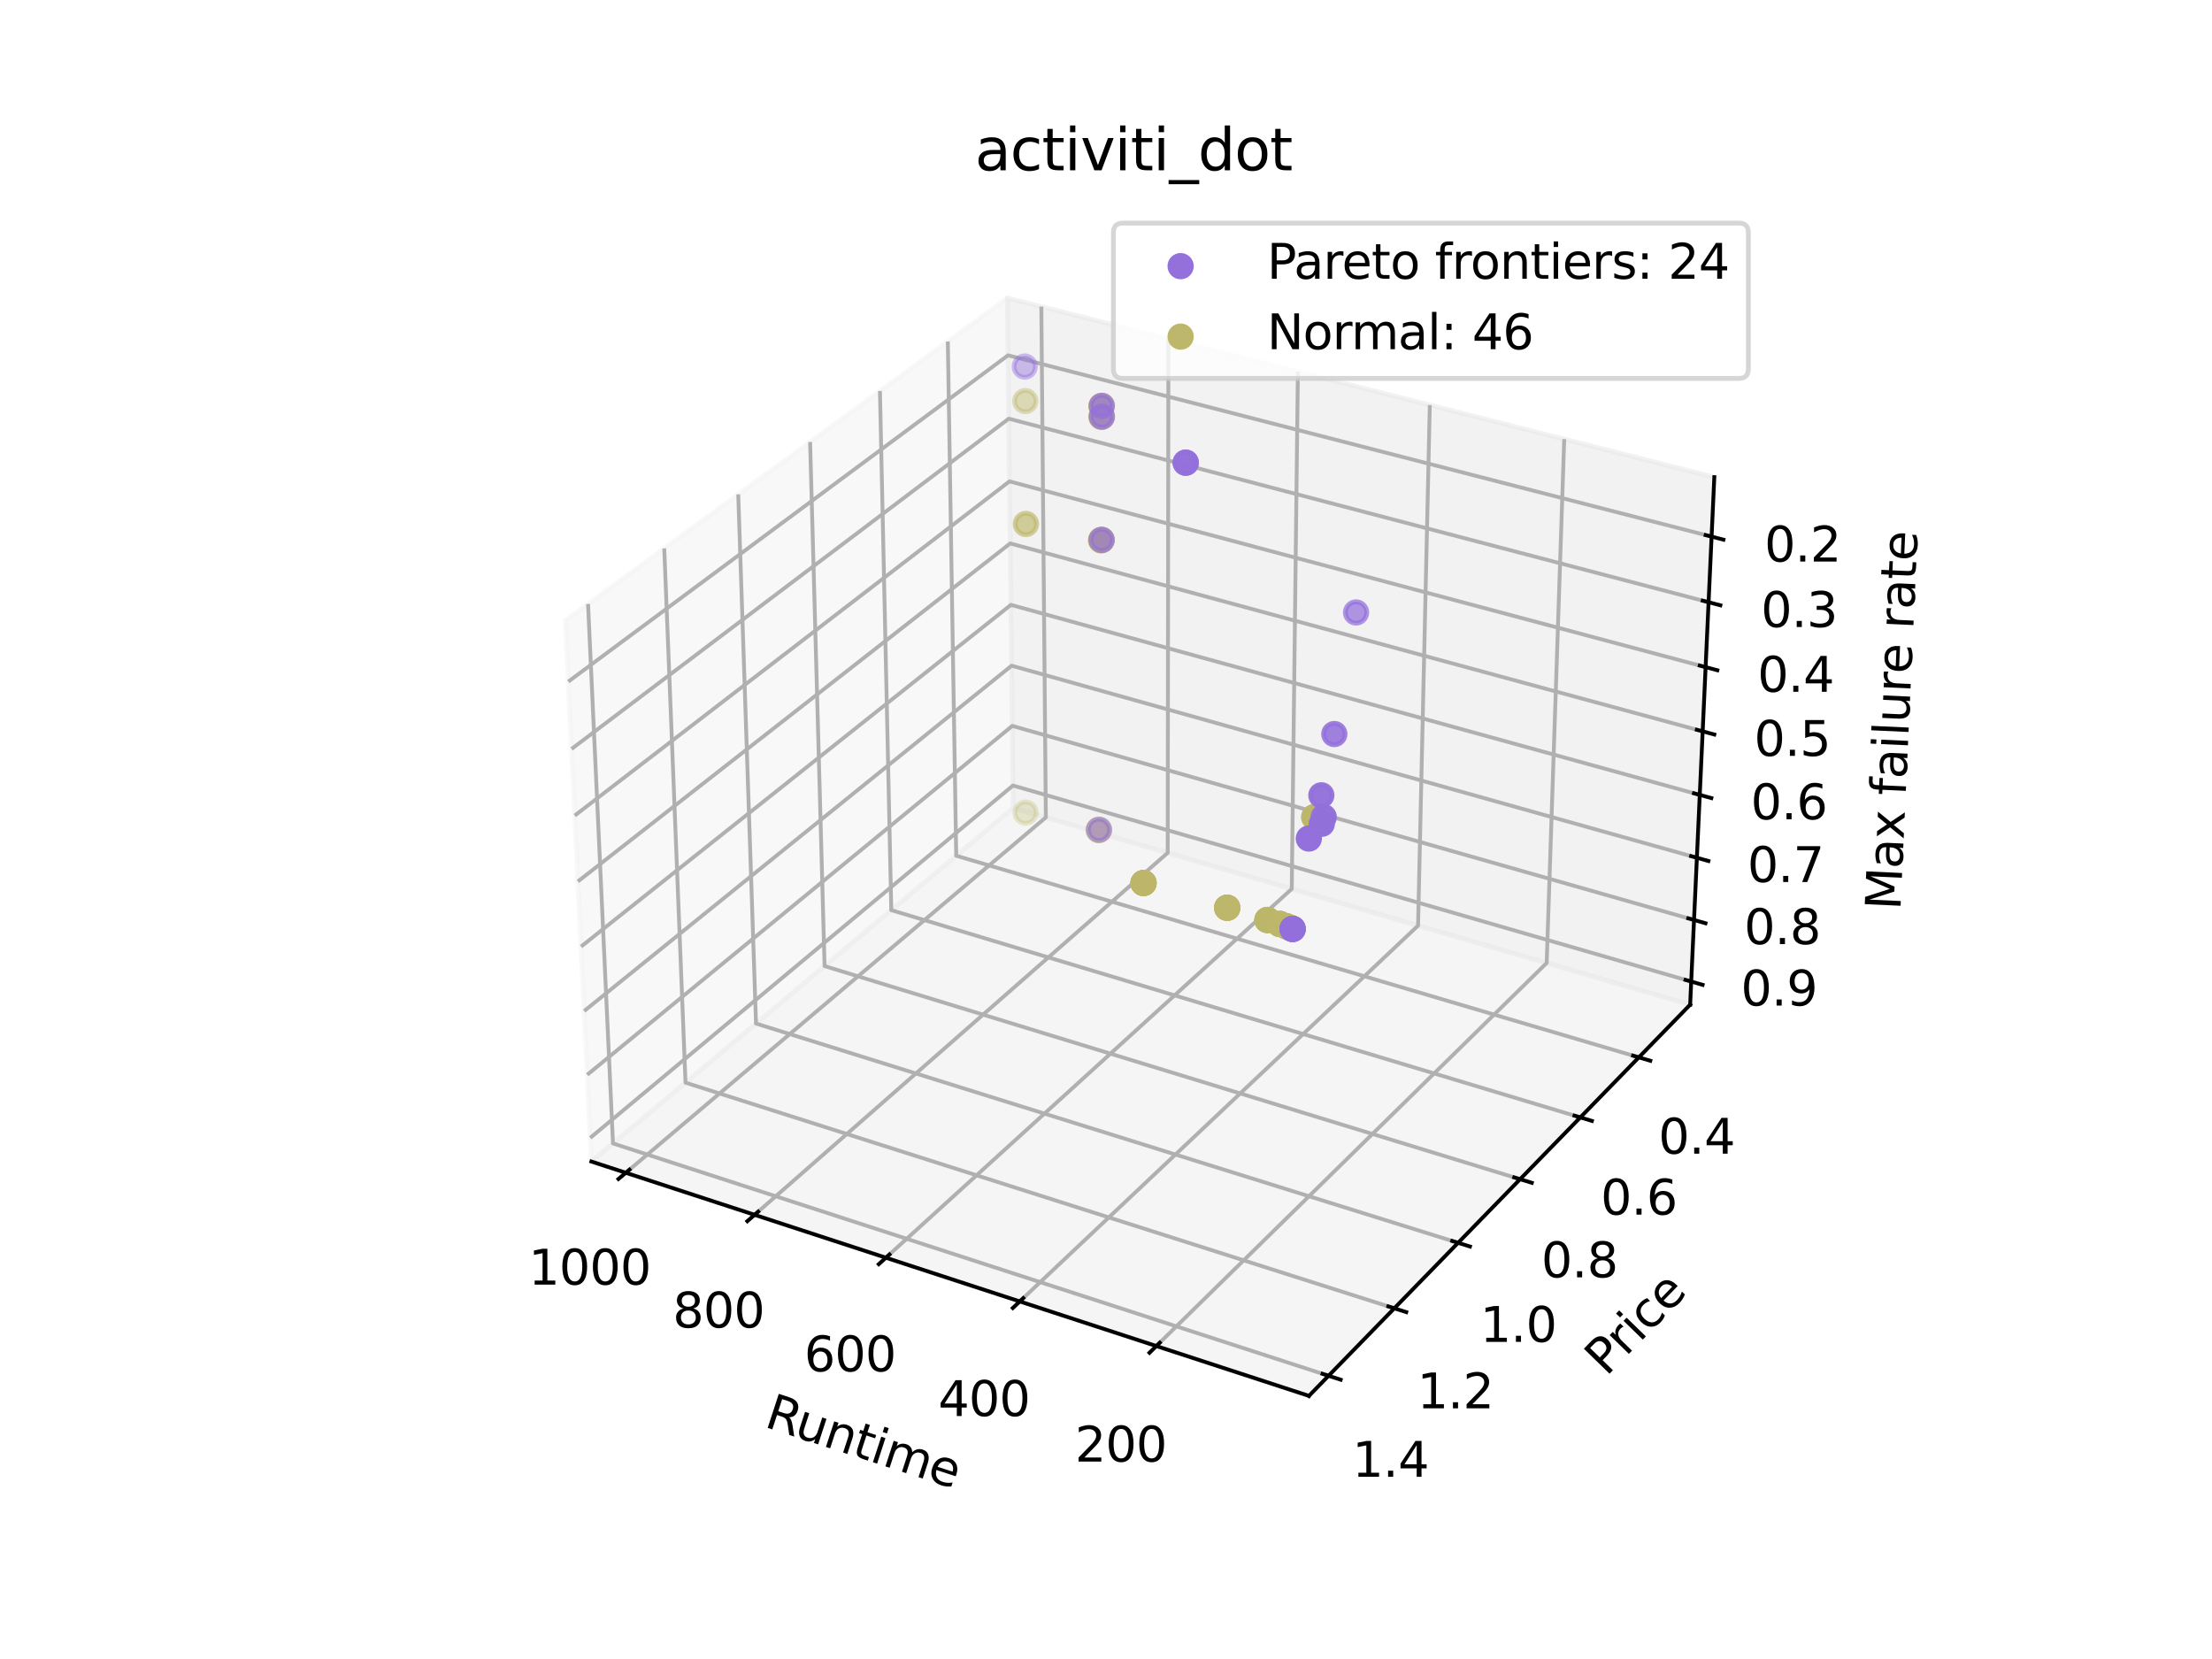 <?xml version="1.0" encoding="utf-8" standalone="no"?>
<!DOCTYPE svg PUBLIC "-//W3C//DTD SVG 1.1//EN"
  "http://www.w3.org/Graphics/SVG/1.1/DTD/svg11.dtd">
<svg xmlns:xlink="http://www.w3.org/1999/xlink" width="460.8pt" height="345.6pt" viewBox="0 0 460.8 345.6" xmlns="http://www.w3.org/2000/svg" version="1.1">
 <defs>
  <style type="text/css">*{stroke-linejoin: round; stroke-linecap: butt}</style>
 </defs>
 <g id="figure_1">
  <g id="patch_1">
   <path d="M 0 345.6 
L 460.8 345.6 
L 460.8 0 
L 0 0 
z
" style="fill: #ffffff"/>
  </g>
  <g id="patch_2">
   <path d="M 103.104 307.584 
L 369.216 307.584 
L 369.216 41.472 
L 103.104 41.472 
z
" style="fill: #ffffff"/>
  </g>
  <g id="pane3d_1">
   <g id="patch_3">
    <path d="M 209.855 62.074 
L 117.77 129.273 
L 123.197 241.969 
L 211.076 168.307 
" style="fill: #f2f2f2; opacity: 0.5; stroke: #f2f2f2; stroke-linejoin: miter"/>
   </g>
  </g>
  <g id="pane3d_2">
   <g id="patch_4">
    <path d="M 357.123 99.402 
L 209.855 62.074 
L 211.076 168.307 
L 352.09 209.295 
" style="fill: #e6e6e6; opacity: 0.5; stroke: #e6e6e6; stroke-linejoin: miter"/>
   </g>
  </g>
  <g id="pane3d_3">
   <g id="patch_5">
    <path d="M 352.09 209.295 
L 211.076 168.307 
L 123.197 241.969 
L 272.679 290.79 
" style="fill: #ececec; opacity: 0.5; stroke: #ececec; stroke-linejoin: miter"/>
   </g>
  </g>
  <g id="grid3d_1">
   <g id="Line3DCollection_1">
    <path d="M 240.885 280.406 
L 322.201 200.607 
L 325.856 91.477 
" style="fill: none; stroke: #b0b0b0; stroke-width: 0.8"/>
    <path d="M 212.435 271.114 
L 295.409 192.82 
L 297.853 84.379 
" style="fill: none; stroke: #b0b0b0; stroke-width: 0.8"/>
    <path d="M 184.543 262.005 
L 269.097 185.172 
L 270.374 77.414 
" style="fill: none; stroke: #b0b0b0; stroke-width: 0.8"/>
    <path d="M 157.191 253.072 
L 243.254 177.66 
L 243.404 70.578 
" style="fill: none; stroke: #b0b0b0; stroke-width: 0.8"/>
    <path d="M 130.364 244.31 
L 217.866 170.281 
L 216.931 63.868 
" style="fill: none; stroke: #b0b0b0; stroke-width: 0.8"/>
   </g>
  </g>
  <g id="grid3d_2">
   <g id="Line3DCollection_2">
    <path d="M 197.45 71.127 
L 199.199 178.263 
L 341.398 220.267 
" style="fill: none; stroke: #b0b0b0; stroke-width: 0.8"/>
    <path d="M 183.307 81.447 
L 185.673 189.601 
L 329.207 232.779 
" style="fill: none; stroke: #b0b0b0; stroke-width: 0.8"/>
    <path d="M 168.759 92.063 
L 171.775 201.25 
L 316.663 245.652 
" style="fill: none; stroke: #b0b0b0; stroke-width: 0.8"/>
    <path d="M 153.789 102.988 
L 157.492 213.223 
L 303.752 258.901 
" style="fill: none; stroke: #b0b0b0; stroke-width: 0.8"/>
    <path d="M 138.377 114.235 
L 142.805 225.534 
L 290.458 272.545 
" style="fill: none; stroke: #b0b0b0; stroke-width: 0.8"/>
    <path d="M 122.503 125.819 
L 127.698 238.197 
L 276.763 286.599 
" style="fill: none; stroke: #b0b0b0; stroke-width: 0.8"/>
   </g>
  </g>
  <g id="grid3d_3">
   <g id="Line3DCollection_3">
    <path d="M 356.556 111.787 
L 209.992 74.024 
L 118.383 141.993 
" style="fill: none; stroke: #b0b0b0; stroke-width: 0.8"/>
    <path d="M 355.93 125.454 
L 210.144 87.218 
L 119.058 156.024 
" style="fill: none; stroke: #b0b0b0; stroke-width: 0.8"/>
    <path d="M 355.311 138.975 
L 210.294 100.278 
L 119.727 169.899 
" style="fill: none; stroke: #b0b0b0; stroke-width: 0.8"/>
    <path d="M 354.698 152.353 
L 210.443 113.206 
L 120.387 183.622 
" style="fill: none; stroke: #b0b0b0; stroke-width: 0.8"/>
    <path d="M 354.092 165.589 
L 210.59 126.004 
L 121.041 197.194 
" style="fill: none; stroke: #b0b0b0; stroke-width: 0.8"/>
    <path d="M 353.492 178.687 
L 210.735 138.674 
L 121.688 210.619 
" style="fill: none; stroke: #b0b0b0; stroke-width: 0.8"/>
    <path d="M 352.898 191.648 
L 210.88 151.218 
L 122.327 223.898 
" style="fill: none; stroke: #b0b0b0; stroke-width: 0.8"/>
    <path d="M 352.311 204.475 
L 211.022 163.639 
L 122.96 237.034 
" style="fill: none; stroke: #b0b0b0; stroke-width: 0.8"/>
   </g>
  </g>
  <g id="axis3d_1">
   <g id="line2d_1">
    <path d="M 123.197 241.969 
L 272.679 290.79 
" style="fill: none; stroke: #000000; stroke-width: 0.8; stroke-linecap: square"/>
   </g>
   <g id="xtick_1">
    <g id="line2d_2">
     <path d="M 241.595 279.709 
L 239.461 281.803 
" style="fill: none; stroke: #000000; stroke-width: 0.8; stroke-linecap: square"/>
    </g>
    <g id="text_1">
     <!-- 200 -->
     <g transform="translate(223.935 304.471) scale(0.1 -0.1)">
      <defs>
       <path id="DejaVuSans-32" d="M 1228 531 
L 3431 531 
L 3431 0 
L 469 0 
L 469 531 
Q 828 903 1448 1529 
Q 2069 2156 2228 2338 
Q 2531 2678 2651 2914 
Q 2772 3150 2772 3378 
Q 2772 3750 2511 3984 
Q 2250 4219 1831 4219 
Q 1534 4219 1204 4116 
Q 875 4013 500 3803 
L 500 4441 
Q 881 4594 1212 4672 
Q 1544 4750 1819 4750 
Q 2544 4750 2975 4387 
Q 3406 4025 3406 3419 
Q 3406 3131 3298 2873 
Q 3191 2616 2906 2266 
Q 2828 2175 2409 1742 
Q 1991 1309 1228 531 
z
" transform="scale(0.016)"/>
       <path id="DejaVuSans-30" d="M 2034 4250 
Q 1547 4250 1301 3770 
Q 1056 3291 1056 2328 
Q 1056 1369 1301 889 
Q 1547 409 2034 409 
Q 2525 409 2770 889 
Q 3016 1369 3016 2328 
Q 3016 3291 2770 3770 
Q 2525 4250 2034 4250 
z
M 2034 4750 
Q 2819 4750 3233 4129 
Q 3647 3509 3647 2328 
Q 3647 1150 3233 529 
Q 2819 -91 2034 -91 
Q 1250 -91 836 529 
Q 422 1150 422 2328 
Q 422 3509 836 4129 
Q 1250 4750 2034 4750 
z
" transform="scale(0.016)"/>
      </defs>
      <use xlink:href="#DejaVuSans-32"/>
      <use xlink:href="#DejaVuSans-30" x="63.623"/>
      <use xlink:href="#DejaVuSans-30" x="127.246"/>
     </g>
    </g>
   </g>
   <g id="xtick_2">
    <g id="line2d_3">
     <path d="M 213.16 270.431 
L 210.984 272.484 
" style="fill: none; stroke: #000000; stroke-width: 0.8; stroke-linecap: square"/>
    </g>
    <g id="text_2">
     <!-- 400 -->
     <g transform="translate(195.45 294.98) scale(0.1 -0.1)">
      <defs>
       <path id="DejaVuSans-34" d="M 2419 4116 
L 825 1625 
L 2419 1625 
L 2419 4116 
z
M 2253 4666 
L 3047 4666 
L 3047 1625 
L 3713 1625 
L 3713 1100 
L 3047 1100 
L 3047 0 
L 2419 0 
L 2419 1100 
L 313 1100 
L 313 1709 
L 2253 4666 
z
" transform="scale(0.016)"/>
      </defs>
      <use xlink:href="#DejaVuSans-34"/>
      <use xlink:href="#DejaVuSans-30" x="63.623"/>
      <use xlink:href="#DejaVuSans-30" x="127.246"/>
     </g>
    </g>
   </g>
   <g id="xtick_3">
    <g id="line2d_4">
     <path d="M 185.28 261.335 
L 183.065 263.348 
" style="fill: none; stroke: #000000; stroke-width: 0.8; stroke-linecap: square"/>
    </g>
    <g id="text_3">
     <!-- 600 -->
     <g transform="translate(167.525 285.676) scale(0.1 -0.1)">
      <defs>
       <path id="DejaVuSans-36" d="M 2113 2584 
Q 1688 2584 1439 2293 
Q 1191 2003 1191 1497 
Q 1191 994 1439 701 
Q 1688 409 2113 409 
Q 2538 409 2786 701 
Q 3034 994 3034 1497 
Q 3034 2003 2786 2293 
Q 2538 2584 2113 2584 
z
M 3366 4563 
L 3366 3988 
Q 3128 4100 2886 4159 
Q 2644 4219 2406 4219 
Q 1781 4219 1451 3797 
Q 1122 3375 1075 2522 
Q 1259 2794 1537 2939 
Q 1816 3084 2150 3084 
Q 2853 3084 3261 2657 
Q 3669 2231 3669 1497 
Q 3669 778 3244 343 
Q 2819 -91 2113 -91 
Q 1303 -91 875 529 
Q 447 1150 447 2328 
Q 447 3434 972 4092 
Q 1497 4750 2381 4750 
Q 2619 4750 2861 4703 
Q 3103 4656 3366 4563 
z
" transform="scale(0.016)"/>
      </defs>
      <use xlink:href="#DejaVuSans-36"/>
      <use xlink:href="#DejaVuSans-30" x="63.623"/>
      <use xlink:href="#DejaVuSans-30" x="127.246"/>
     </g>
    </g>
   </g>
   <g id="xtick_4">
    <g id="line2d_5">
     <path d="M 157.941 252.414 
L 155.688 254.389 
" style="fill: none; stroke: #000000; stroke-width: 0.8; stroke-linecap: square"/>
    </g>
    <g id="text_4">
     <!-- 800 -->
     <g transform="translate(140.144 276.553) scale(0.1 -0.1)">
      <defs>
       <path id="DejaVuSans-38" d="M 2034 2216 
Q 1584 2216 1326 1975 
Q 1069 1734 1069 1313 
Q 1069 891 1326 650 
Q 1584 409 2034 409 
Q 2484 409 2743 651 
Q 3003 894 3003 1313 
Q 3003 1734 2745 1975 
Q 2488 2216 2034 2216 
z
M 1403 2484 
Q 997 2584 770 2862 
Q 544 3141 544 3541 
Q 544 4100 942 4425 
Q 1341 4750 2034 4750 
Q 2731 4750 3128 4425 
Q 3525 4100 3525 3541 
Q 3525 3141 3298 2862 
Q 3072 2584 2669 2484 
Q 3125 2378 3379 2068 
Q 3634 1759 3634 1313 
Q 3634 634 3220 271 
Q 2806 -91 2034 -91 
Q 1263 -91 848 271 
Q 434 634 434 1313 
Q 434 1759 690 2068 
Q 947 2378 1403 2484 
z
M 1172 3481 
Q 1172 3119 1398 2916 
Q 1625 2713 2034 2713 
Q 2441 2713 2670 2916 
Q 2900 3119 2900 3481 
Q 2900 3844 2670 4047 
Q 2441 4250 2034 4250 
Q 1625 4250 1398 4047 
Q 1172 3844 1172 3481 
z
" transform="scale(0.016)"/>
      </defs>
      <use xlink:href="#DejaVuSans-38"/>
      <use xlink:href="#DejaVuSans-30" x="63.623"/>
      <use xlink:href="#DejaVuSans-30" x="127.246"/>
     </g>
    </g>
   </g>
   <g id="xtick_5">
    <g id="line2d_6">
     <path d="M 131.126 243.665 
L 128.837 245.602 
" style="fill: none; stroke: #000000; stroke-width: 0.8; stroke-linecap: square"/>
    </g>
    <g id="text_5">
     <!-- 1000 -->
     <g transform="translate(110.108 267.606) scale(0.1 -0.1)">
      <defs>
       <path id="DejaVuSans-31" d="M 794 531 
L 1825 531 
L 1825 4091 
L 703 3866 
L 703 4441 
L 1819 4666 
L 2450 4666 
L 2450 531 
L 3481 531 
L 3481 0 
L 794 0 
L 794 531 
z
" transform="scale(0.016)"/>
      </defs>
      <use xlink:href="#DejaVuSans-31"/>
      <use xlink:href="#DejaVuSans-30" x="63.623"/>
      <use xlink:href="#DejaVuSans-30" x="127.246"/>
      <use xlink:href="#DejaVuSans-30" x="190.869"/>
     </g>
    </g>
   </g>
   <g id="text_6">
    <!-- Runtime -->
    <g transform="translate(158.969 297.148) rotate(-341.913) scale(0.1 -0.1)">
     <defs>
      <path id="DejaVuSans-52" d="M 2841 2188 
Q 3044 2119 3236 1894 
Q 3428 1669 3622 1275 
L 4263 0 
L 3584 0 
L 2988 1197 
Q 2756 1666 2539 1819 
Q 2322 1972 1947 1972 
L 1259 1972 
L 1259 0 
L 628 0 
L 628 4666 
L 2053 4666 
Q 2853 4666 3247 4331 
Q 3641 3997 3641 3322 
Q 3641 2881 3436 2590 
Q 3231 2300 2841 2188 
z
M 1259 4147 
L 1259 2491 
L 2053 2491 
Q 2509 2491 2742 2702 
Q 2975 2913 2975 3322 
Q 2975 3731 2742 3939 
Q 2509 4147 2053 4147 
L 1259 4147 
z
" transform="scale(0.016)"/>
      <path id="DejaVuSans-75" d="M 544 1381 
L 544 3500 
L 1119 3500 
L 1119 1403 
Q 1119 906 1312 657 
Q 1506 409 1894 409 
Q 2359 409 2629 706 
Q 2900 1003 2900 1516 
L 2900 3500 
L 3475 3500 
L 3475 0 
L 2900 0 
L 2900 538 
Q 2691 219 2414 64 
Q 2138 -91 1772 -91 
Q 1169 -91 856 284 
Q 544 659 544 1381 
z
M 1991 3584 
L 1991 3584 
z
" transform="scale(0.016)"/>
      <path id="DejaVuSans-6e" d="M 3513 2113 
L 3513 0 
L 2938 0 
L 2938 2094 
Q 2938 2591 2744 2837 
Q 2550 3084 2163 3084 
Q 1697 3084 1428 2787 
Q 1159 2491 1159 1978 
L 1159 0 
L 581 0 
L 581 3500 
L 1159 3500 
L 1159 2956 
Q 1366 3272 1645 3428 
Q 1925 3584 2291 3584 
Q 2894 3584 3203 3211 
Q 3513 2838 3513 2113 
z
" transform="scale(0.016)"/>
      <path id="DejaVuSans-74" d="M 1172 4494 
L 1172 3500 
L 2356 3500 
L 2356 3053 
L 1172 3053 
L 1172 1153 
Q 1172 725 1289 603 
Q 1406 481 1766 481 
L 2356 481 
L 2356 0 
L 1766 0 
Q 1100 0 847 248 
Q 594 497 594 1153 
L 594 3053 
L 172 3053 
L 172 3500 
L 594 3500 
L 594 4494 
L 1172 4494 
z
" transform="scale(0.016)"/>
      <path id="DejaVuSans-69" d="M 603 3500 
L 1178 3500 
L 1178 0 
L 603 0 
L 603 3500 
z
M 603 4863 
L 1178 4863 
L 1178 4134 
L 603 4134 
L 603 4863 
z
" transform="scale(0.016)"/>
      <path id="DejaVuSans-6d" d="M 3328 2828 
Q 3544 3216 3844 3400 
Q 4144 3584 4550 3584 
Q 5097 3584 5394 3201 
Q 5691 2819 5691 2113 
L 5691 0 
L 5113 0 
L 5113 2094 
Q 5113 2597 4934 2840 
Q 4756 3084 4391 3084 
Q 3944 3084 3684 2787 
Q 3425 2491 3425 1978 
L 3425 0 
L 2847 0 
L 2847 2094 
Q 2847 2600 2669 2842 
Q 2491 3084 2119 3084 
Q 1678 3084 1418 2786 
Q 1159 2488 1159 1978 
L 1159 0 
L 581 0 
L 581 3500 
L 1159 3500 
L 1159 2956 
Q 1356 3278 1631 3431 
Q 1906 3584 2284 3584 
Q 2666 3584 2933 3390 
Q 3200 3197 3328 2828 
z
" transform="scale(0.016)"/>
      <path id="DejaVuSans-65" d="M 3597 1894 
L 3597 1613 
L 953 1613 
Q 991 1019 1311 708 
Q 1631 397 2203 397 
Q 2534 397 2845 478 
Q 3156 559 3463 722 
L 3463 178 
Q 3153 47 2828 -22 
Q 2503 -91 2169 -91 
Q 1331 -91 842 396 
Q 353 884 353 1716 
Q 353 2575 817 3079 
Q 1281 3584 2069 3584 
Q 2775 3584 3186 3129 
Q 3597 2675 3597 1894 
z
M 3022 2063 
Q 3016 2534 2758 2815 
Q 2500 3097 2075 3097 
Q 1594 3097 1305 2825 
Q 1016 2553 972 2059 
L 3022 2063 
z
" transform="scale(0.016)"/>
     </defs>
     <use xlink:href="#DejaVuSans-52"/>
     <use xlink:href="#DejaVuSans-75" x="64.982"/>
     <use xlink:href="#DejaVuSans-6e" x="128.361"/>
     <use xlink:href="#DejaVuSans-74" x="191.74"/>
     <use xlink:href="#DejaVuSans-69" x="230.949"/>
     <use xlink:href="#DejaVuSans-6d" x="258.732"/>
     <use xlink:href="#DejaVuSans-65" x="356.145"/>
    </g>
   </g>
  </g>
  <g id="axis3d_2">
   <g id="line2d_7">
    <path d="M 352.09 209.295 
L 272.679 290.79 
" style="fill: none; stroke: #000000; stroke-width: 0.8; stroke-linecap: square"/>
   </g>
   <g id="xtick_6">
    <g id="line2d_8">
     <path d="M 340.204 219.915 
L 343.79 220.974 
" style="fill: none; stroke: #000000; stroke-width: 0.8; stroke-linecap: square"/>
    </g>
    <g id="text_7">
     <!-- 0.4 -->
     <g transform="translate(345.478 240.33) scale(0.1 -0.1)">
      <defs>
       <path id="DejaVuSans-2e" d="M 684 794 
L 1344 794 
L 1344 0 
L 684 0 
L 684 794 
z
" transform="scale(0.016)"/>
      </defs>
      <use xlink:href="#DejaVuSans-30"/>
      <use xlink:href="#DejaVuSans-2e" x="63.623"/>
      <use xlink:href="#DejaVuSans-34" x="95.41"/>
     </g>
    </g>
   </g>
   <g id="xtick_7">
    <g id="line2d_9">
     <path d="M 328.001 232.416 
L 331.622 233.506 
" style="fill: none; stroke: #000000; stroke-width: 0.8; stroke-linecap: square"/>
    </g>
    <g id="text_8">
     <!-- 0.6 -->
     <g transform="translate(333.45 253.027) scale(0.1 -0.1)">
      <use xlink:href="#DejaVuSans-30"/>
      <use xlink:href="#DejaVuSans-2e" x="63.623"/>
      <use xlink:href="#DejaVuSans-36" x="95.41"/>
     </g>
    </g>
   </g>
   <g id="xtick_8">
    <g id="line2d_10">
     <path d="M 315.445 245.278 
L 319.103 246.399 
" style="fill: none; stroke: #000000; stroke-width: 0.8; stroke-linecap: square"/>
    </g>
    <g id="text_9">
     <!-- 0.8 -->
     <g transform="translate(321.075 266.089) scale(0.1 -0.1)">
      <use xlink:href="#DejaVuSans-30"/>
      <use xlink:href="#DejaVuSans-2e" x="63.623"/>
      <use xlink:href="#DejaVuSans-38" x="95.41"/>
     </g>
    </g>
   </g>
   <g id="xtick_9">
    <g id="line2d_11">
     <path d="M 302.522 258.517 
L 306.217 259.671 
" style="fill: none; stroke: #000000; stroke-width: 0.8; stroke-linecap: square"/>
    </g>
    <g id="text_10">
     <!-- 1.0 -->
     <g transform="translate(308.338 279.535) scale(0.1 -0.1)">
      <use xlink:href="#DejaVuSans-31"/>
      <use xlink:href="#DejaVuSans-2e" x="63.623"/>
      <use xlink:href="#DejaVuSans-30" x="95.41"/>
     </g>
    </g>
   </g>
   <g id="xtick_10">
    <g id="line2d_12">
     <path d="M 289.215 272.149 
L 292.948 273.337 
" style="fill: none; stroke: #000000; stroke-width: 0.8; stroke-linecap: square"/>
    </g>
    <g id="text_11">
     <!-- 1.2 -->
     <g transform="translate(295.223 293.38) scale(0.1 -0.1)">
      <use xlink:href="#DejaVuSans-31"/>
      <use xlink:href="#DejaVuSans-2e" x="63.623"/>
      <use xlink:href="#DejaVuSans-32" x="95.41"/>
     </g>
    </g>
   </g>
   <g id="xtick_11">
    <g id="line2d_13">
     <path d="M 275.507 286.191 
L 279.279 287.416 
" style="fill: none; stroke: #000000; stroke-width: 0.8; stroke-linecap: square"/>
    </g>
    <g id="text_12">
     <!-- 1.4 -->
     <g transform="translate(281.711 307.642) scale(0.1 -0.1)">
      <use xlink:href="#DejaVuSans-31"/>
      <use xlink:href="#DejaVuSans-2e" x="63.623"/>
      <use xlink:href="#DejaVuSans-34" x="95.41"/>
     </g>
    </g>
   </g>
   <g id="text_13">
    <!-- Price -->
    <g transform="translate(334.596 286.891) rotate(-45.742) scale(0.1 -0.1)">
     <defs>
      <path id="DejaVuSans-50" d="M 1259 4147 
L 1259 2394 
L 2053 2394 
Q 2494 2394 2734 2622 
Q 2975 2850 2975 3272 
Q 2975 3691 2734 3919 
Q 2494 4147 2053 4147 
L 1259 4147 
z
M 628 4666 
L 2053 4666 
Q 2838 4666 3239 4311 
Q 3641 3956 3641 3272 
Q 3641 2581 3239 2228 
Q 2838 1875 2053 1875 
L 1259 1875 
L 1259 0 
L 628 0 
L 628 4666 
z
" transform="scale(0.016)"/>
      <path id="DejaVuSans-72" d="M 2631 2963 
Q 2534 3019 2420 3045 
Q 2306 3072 2169 3072 
Q 1681 3072 1420 2755 
Q 1159 2438 1159 1844 
L 1159 0 
L 581 0 
L 581 3500 
L 1159 3500 
L 1159 2956 
Q 1341 3275 1631 3429 
Q 1922 3584 2338 3584 
Q 2397 3584 2469 3576 
Q 2541 3569 2628 3553 
L 2631 2963 
z
" transform="scale(0.016)"/>
      <path id="DejaVuSans-63" d="M 3122 3366 
L 3122 2828 
Q 2878 2963 2633 3030 
Q 2388 3097 2138 3097 
Q 1578 3097 1268 2742 
Q 959 2388 959 1747 
Q 959 1106 1268 751 
Q 1578 397 2138 397 
Q 2388 397 2633 464 
Q 2878 531 3122 666 
L 3122 134 
Q 2881 22 2623 -34 
Q 2366 -91 2075 -91 
Q 1284 -91 818 406 
Q 353 903 353 1747 
Q 353 2603 823 3093 
Q 1294 3584 2113 3584 
Q 2378 3584 2631 3529 
Q 2884 3475 3122 3366 
z
" transform="scale(0.016)"/>
     </defs>
     <use xlink:href="#DejaVuSans-50"/>
     <use xlink:href="#DejaVuSans-72" x="58.553"/>
     <use xlink:href="#DejaVuSans-69" x="99.666"/>
     <use xlink:href="#DejaVuSans-63" x="127.449"/>
     <use xlink:href="#DejaVuSans-65" x="182.43"/>
    </g>
   </g>
  </g>
  <g id="axis3d_3">
   <g id="line2d_14">
    <path d="M 352.09 209.295 
L 357.123 99.402 
" style="fill: none; stroke: #000000; stroke-width: 0.8; stroke-linecap: square"/>
   </g>
   <g id="xtick_12">
    <g id="line2d_15">
     <path d="M 355.323 111.47 
L 359.023 112.423 
" style="fill: none; stroke: #000000; stroke-width: 0.8; stroke-linecap: square"/>
    </g>
    <g id="text_14">
     <!-- 0.2 -->
     <g transform="translate(367.562 116.981) scale(0.1 -0.1)">
      <use xlink:href="#DejaVuSans-30"/>
      <use xlink:href="#DejaVuSans-2e" x="63.623"/>
      <use xlink:href="#DejaVuSans-32" x="95.41"/>
     </g>
    </g>
   </g>
   <g id="xtick_13">
    <g id="line2d_16">
     <path d="M 354.704 125.132 
L 358.384 126.098 
" style="fill: none; stroke: #000000; stroke-width: 0.8; stroke-linecap: square"/>
    </g>
    <g id="text_15">
     <!-- 0.3 -->
     <g transform="translate(366.837 130.619) scale(0.1 -0.1)">
      <defs>
       <path id="DejaVuSans-33" d="M 2597 2516 
Q 3050 2419 3304 2112 
Q 3559 1806 3559 1356 
Q 3559 666 3084 287 
Q 2609 -91 1734 -91 
Q 1441 -91 1130 -33 
Q 819 25 488 141 
L 488 750 
Q 750 597 1062 519 
Q 1375 441 1716 441 
Q 2309 441 2620 675 
Q 2931 909 2931 1356 
Q 2931 1769 2642 2001 
Q 2353 2234 1838 2234 
L 1294 2234 
L 1294 2753 
L 1863 2753 
Q 2328 2753 2575 2939 
Q 2822 3125 2822 3475 
Q 2822 3834 2567 4026 
Q 2313 4219 1838 4219 
Q 1578 4219 1281 4162 
Q 984 4106 628 3988 
L 628 4550 
Q 988 4650 1302 4700 
Q 1616 4750 1894 4750 
Q 2613 4750 3031 4423 
Q 3450 4097 3450 3541 
Q 3450 3153 3228 2886 
Q 3006 2619 2597 2516 
z
" transform="scale(0.016)"/>
      </defs>
      <use xlink:href="#DejaVuSans-30"/>
      <use xlink:href="#DejaVuSans-2e" x="63.623"/>
      <use xlink:href="#DejaVuSans-33" x="95.41"/>
     </g>
    </g>
   </g>
   <g id="xtick_14">
    <g id="line2d_17">
     <path d="M 354.092 138.65 
L 357.751 139.626 
" style="fill: none; stroke: #000000; stroke-width: 0.8; stroke-linecap: square"/>
    </g>
    <g id="text_16">
     <!-- 0.4 -->
     <g transform="translate(366.119 144.111) scale(0.1 -0.1)">
      <use xlink:href="#DejaVuSans-30"/>
      <use xlink:href="#DejaVuSans-2e" x="63.623"/>
      <use xlink:href="#DejaVuSans-34" x="95.41"/>
     </g>
    </g>
   </g>
   <g id="xtick_15">
    <g id="line2d_18">
     <path d="M 353.486 152.024 
L 357.125 153.011 
" style="fill: none; stroke: #000000; stroke-width: 0.8; stroke-linecap: square"/>
    </g>
    <g id="text_17">
     <!-- 0.5 -->
     <g transform="translate(365.409 157.461) scale(0.1 -0.1)">
      <defs>
       <path id="DejaVuSans-35" d="M 691 4666 
L 3169 4666 
L 3169 4134 
L 1269 4134 
L 1269 2991 
Q 1406 3038 1543 3061 
Q 1681 3084 1819 3084 
Q 2600 3084 3056 2656 
Q 3513 2228 3513 1497 
Q 3513 744 3044 326 
Q 2575 -91 1722 -91 
Q 1428 -91 1123 -41 
Q 819 9 494 109 
L 494 744 
Q 775 591 1075 516 
Q 1375 441 1709 441 
Q 2250 441 2565 725 
Q 2881 1009 2881 1497 
Q 2881 1984 2565 2268 
Q 2250 2553 1709 2553 
Q 1456 2553 1204 2497 
Q 953 2441 691 2322 
L 691 4666 
z
" transform="scale(0.016)"/>
      </defs>
      <use xlink:href="#DejaVuSans-30"/>
      <use xlink:href="#DejaVuSans-2e" x="63.623"/>
      <use xlink:href="#DejaVuSans-35" x="95.41"/>
     </g>
    </g>
   </g>
   <g id="xtick_16">
    <g id="line2d_19">
     <path d="M 352.886 165.257 
L 356.505 166.255 
" style="fill: none; stroke: #000000; stroke-width: 0.8; stroke-linecap: square"/>
    </g>
    <g id="text_18">
     <!-- 0.6 -->
     <g transform="translate(364.707 170.67) scale(0.1 -0.1)">
      <use xlink:href="#DejaVuSans-30"/>
      <use xlink:href="#DejaVuSans-2e" x="63.623"/>
      <use xlink:href="#DejaVuSans-36" x="95.41"/>
     </g>
    </g>
   </g>
   <g id="xtick_17">
    <g id="line2d_20">
     <path d="M 352.293 178.351 
L 355.893 179.36 
" style="fill: none; stroke: #000000; stroke-width: 0.8; stroke-linecap: square"/>
    </g>
    <g id="text_19">
     <!-- 0.7 -->
     <g transform="translate(364.012 183.741) scale(0.1 -0.1)">
      <defs>
       <path id="DejaVuSans-37" d="M 525 4666 
L 3525 4666 
L 3525 4397 
L 1831 0 
L 1172 0 
L 2766 4134 
L 525 4134 
L 525 4666 
z
" transform="scale(0.016)"/>
      </defs>
      <use xlink:href="#DejaVuSans-30"/>
      <use xlink:href="#DejaVuSans-2e" x="63.623"/>
      <use xlink:href="#DejaVuSans-37" x="95.41"/>
     </g>
    </g>
   </g>
   <g id="xtick_18">
    <g id="line2d_21">
     <path d="M 351.706 191.309 
L 355.286 192.328 
" style="fill: none; stroke: #000000; stroke-width: 0.8; stroke-linecap: square"/>
    </g>
    <g id="text_20">
     <!-- 0.8 -->
     <g transform="translate(363.324 196.676) scale(0.1 -0.1)">
      <use xlink:href="#DejaVuSans-30"/>
      <use xlink:href="#DejaVuSans-2e" x="63.623"/>
      <use xlink:href="#DejaVuSans-38" x="95.41"/>
     </g>
    </g>
   </g>
   <g id="xtick_19">
    <g id="line2d_22">
     <path d="M 351.125 204.132 
L 354.686 205.161 
" style="fill: none; stroke: #000000; stroke-width: 0.8; stroke-linecap: square"/>
    </g>
    <g id="text_21">
     <!-- 0.9 -->
     <g transform="translate(362.643 209.478) scale(0.1 -0.1)">
      <defs>
       <path id="DejaVuSans-39" d="M 703 97 
L 703 672 
Q 941 559 1184 500 
Q 1428 441 1663 441 
Q 2288 441 2617 861 
Q 2947 1281 2994 2138 
Q 2813 1869 2534 1725 
Q 2256 1581 1919 1581 
Q 1219 1581 811 2004 
Q 403 2428 403 3163 
Q 403 3881 828 4315 
Q 1253 4750 1959 4750 
Q 2769 4750 3195 4129 
Q 3622 3509 3622 2328 
Q 3622 1225 3098 567 
Q 2575 -91 1691 -91 
Q 1453 -91 1209 -44 
Q 966 3 703 97 
z
M 1959 2075 
Q 2384 2075 2632 2365 
Q 2881 2656 2881 3163 
Q 2881 3666 2632 3958 
Q 2384 4250 1959 4250 
Q 1534 4250 1286 3958 
Q 1038 3666 1038 3163 
Q 1038 2656 1286 2365 
Q 1534 2075 1959 2075 
z
" transform="scale(0.016)"/>
      </defs>
      <use xlink:href="#DejaVuSans-30"/>
      <use xlink:href="#DejaVuSans-2e" x="63.623"/>
      <use xlink:href="#DejaVuSans-39" x="95.41"/>
     </g>
    </g>
   </g>
   <g id="text_22">
    <!-- Max failure rate -->
    <g transform="translate(395.879 189.69) rotate(-87.378) scale(0.1 -0.1)">
     <defs>
      <path id="DejaVuSans-4d" d="M 628 4666 
L 1569 4666 
L 2759 1491 
L 3956 4666 
L 4897 4666 
L 4897 0 
L 4281 0 
L 4281 4097 
L 3078 897 
L 2444 897 
L 1241 4097 
L 1241 0 
L 628 0 
L 628 4666 
z
" transform="scale(0.016)"/>
      <path id="DejaVuSans-61" d="M 2194 1759 
Q 1497 1759 1228 1600 
Q 959 1441 959 1056 
Q 959 750 1161 570 
Q 1363 391 1709 391 
Q 2188 391 2477 730 
Q 2766 1069 2766 1631 
L 2766 1759 
L 2194 1759 
z
M 3341 1997 
L 3341 0 
L 2766 0 
L 2766 531 
Q 2569 213 2275 61 
Q 1981 -91 1556 -91 
Q 1019 -91 701 211 
Q 384 513 384 1019 
Q 384 1609 779 1909 
Q 1175 2209 1959 2209 
L 2766 2209 
L 2766 2266 
Q 2766 2663 2505 2880 
Q 2244 3097 1772 3097 
Q 1472 3097 1187 3025 
Q 903 2953 641 2809 
L 641 3341 
Q 956 3463 1253 3523 
Q 1550 3584 1831 3584 
Q 2591 3584 2966 3190 
Q 3341 2797 3341 1997 
z
" transform="scale(0.016)"/>
      <path id="DejaVuSans-78" d="M 3513 3500 
L 2247 1797 
L 3578 0 
L 2900 0 
L 1881 1375 
L 863 0 
L 184 0 
L 1544 1831 
L 300 3500 
L 978 3500 
L 1906 2253 
L 2834 3500 
L 3513 3500 
z
" transform="scale(0.016)"/>
      <path id="DejaVuSans-20" transform="scale(0.016)"/>
      <path id="DejaVuSans-66" d="M 2375 4863 
L 2375 4384 
L 1825 4384 
Q 1516 4384 1395 4259 
Q 1275 4134 1275 3809 
L 1275 3500 
L 2222 3500 
L 2222 3053 
L 1275 3053 
L 1275 0 
L 697 0 
L 697 3053 
L 147 3053 
L 147 3500 
L 697 3500 
L 697 3744 
Q 697 4328 969 4595 
Q 1241 4863 1831 4863 
L 2375 4863 
z
" transform="scale(0.016)"/>
      <path id="DejaVuSans-6c" d="M 603 4863 
L 1178 4863 
L 1178 0 
L 603 0 
L 603 4863 
z
" transform="scale(0.016)"/>
     </defs>
     <use xlink:href="#DejaVuSans-4d"/>
     <use xlink:href="#DejaVuSans-61" x="86.279"/>
     <use xlink:href="#DejaVuSans-78" x="147.559"/>
     <use xlink:href="#DejaVuSans-20" x="206.738"/>
     <use xlink:href="#DejaVuSans-66" x="238.525"/>
     <use xlink:href="#DejaVuSans-61" x="273.73"/>
     <use xlink:href="#DejaVuSans-69" x="335.01"/>
     <use xlink:href="#DejaVuSans-6c" x="362.793"/>
     <use xlink:href="#DejaVuSans-75" x="390.576"/>
     <use xlink:href="#DejaVuSans-72" x="453.955"/>
     <use xlink:href="#DejaVuSans-65" x="492.818"/>
     <use xlink:href="#DejaVuSans-20" x="554.342"/>
     <use xlink:href="#DejaVuSans-72" x="586.129"/>
     <use xlink:href="#DejaVuSans-61" x="627.242"/>
     <use xlink:href="#DejaVuSans-74" x="688.521"/>
     <use xlink:href="#DejaVuSans-65" x="727.73"/>
    </g>
   </g>
  </g>
  <g id="axes_1">
   <g id="Path3DCollection_1">
    <defs>
     <path id="C0_0_7f4c76d1ca" d="M 0 2.236 
C 0.593 2.236 1.162 2 1.581 1.581 
C 2 1.162 2.236 0.593 2.236 -0 
C 2.236 -0.593 2 -1.162 1.581 -1.581 
C 1.162 -2 0.593 -2.236 0 -2.236 
C -0.593 -2.236 -1.162 -2 -1.581 -1.581 
C -2 -1.162 -2.236 -0.593 -2.236 0 
C -2.236 0.593 -2 1.162 -1.581 1.581 
C -1.162 2 -0.593 2.236 0 2.236 
z
"/>
    </defs>
    <g clip-path="url(#pd911684141)">
     <use xlink:href="#C0_0_7f4c76d1ca" x="213.651" y="169.292" style="fill: #bdb76b; fill-opacity: 0.3; stroke: #bdb76b; stroke-opacity: 0.3"/>
    </g>
    <g clip-path="url(#pd911684141)">
     <use xlink:href="#C0_0_7f4c76d1ca" x="228.914" y="172.884" style="fill: #bdb76b; fill-opacity: 0.318; stroke: #bdb76b; stroke-opacity: 0.318"/>
    </g>
    <g clip-path="url(#pd911684141)">
     <use xlink:href="#C0_0_7f4c76d1ca" x="228.884" y="172.91" style="fill: #bdb76b; fill-opacity: 0.318; stroke: #bdb76b; stroke-opacity: 0.318"/>
    </g>
    <g clip-path="url(#pd911684141)">
     <use xlink:href="#C0_0_7f4c76d1ca" x="228.854" y="172.936" style="fill: #bdb76b; fill-opacity: 0.319; stroke: #bdb76b; stroke-opacity: 0.319"/>
    </g>
    <g clip-path="url(#pd911684141)">
     <use xlink:href="#C0_0_7f4c76d1ca" x="213.718" y="109.154" style="fill: #bdb76b; fill-opacity: 0.404; stroke: #bdb76b; stroke-opacity: 0.404"/>
    </g>
    <g clip-path="url(#pd911684141)">
     <use xlink:href="#C0_0_7f4c76d1ca" x="213.718" y="109.154" style="fill: #bdb76b; fill-opacity: 0.404; stroke: #bdb76b; stroke-opacity: 0.404"/>
    </g>
    <g clip-path="url(#pd911684141)">
     <use xlink:href="#C0_0_7f4c76d1ca" x="229.471" y="112.481" style="fill: #bdb76b; fill-opacity: 0.423; stroke: #bdb76b; stroke-opacity: 0.423"/>
    </g>
    <g clip-path="url(#pd911684141)">
     <use xlink:href="#C0_0_7f4c76d1ca" x="229.471" y="112.481" style="fill: #bdb76b; fill-opacity: 0.423; stroke: #bdb76b; stroke-opacity: 0.423"/>
    </g>
    <g clip-path="url(#pd911684141)">
     <use xlink:href="#C0_0_7f4c76d1ca" x="229.44" y="112.506" style="fill: #bdb76b; fill-opacity: 0.423; stroke: #bdb76b; stroke-opacity: 0.423"/>
    </g>
    <g clip-path="url(#pd911684141)">
     <use xlink:href="#C0_0_7f4c76d1ca" x="229.44" y="112.506" style="fill: #bdb76b; fill-opacity: 0.423; stroke: #bdb76b; stroke-opacity: 0.423"/>
    </g>
    <g clip-path="url(#pd911684141)">
     <use xlink:href="#C0_0_7f4c76d1ca" x="229.409" y="112.531" style="fill: #bdb76b; fill-opacity: 0.423; stroke: #bdb76b; stroke-opacity: 0.423"/>
    </g>
    <g clip-path="url(#pd911684141)">
     <use xlink:href="#C0_0_7f4c76d1ca" x="229.409" y="112.531" style="fill: #bdb76b; fill-opacity: 0.423; stroke: #bdb76b; stroke-opacity: 0.423"/>
    </g>
    <g clip-path="url(#pd911684141)">
     <use xlink:href="#C0_0_7f4c76d1ca" x="229.378" y="112.555" style="fill: #bdb76b; fill-opacity: 0.424; stroke: #bdb76b; stroke-opacity: 0.424"/>
    </g>
    <g clip-path="url(#pd911684141)">
     <use xlink:href="#C0_0_7f4c76d1ca" x="229.378" y="112.555" style="fill: #bdb76b; fill-opacity: 0.424; stroke: #bdb76b; stroke-opacity: 0.424"/>
    </g>
    <g clip-path="url(#pd911684141)">
     <use xlink:href="#C0_0_7f4c76d1ca" x="213.596" y="83.555" style="fill: #bdb76b; fill-opacity: 0.448; stroke: #bdb76b; stroke-opacity: 0.448"/>
    </g>
    <g clip-path="url(#pd911684141)">
     <use xlink:href="#C0_0_7f4c76d1ca" x="229.498" y="86.812" style="fill: #bdb76b; fill-opacity: 0.468; stroke: #bdb76b; stroke-opacity: 0.468"/>
    </g>
    <g clip-path="url(#pd911684141)">
     <use xlink:href="#C0_0_7f4c76d1ca" x="229.467" y="86.836" style="fill: #bdb76b; fill-opacity: 0.468; stroke: #bdb76b; stroke-opacity: 0.468"/>
    </g>
    <g clip-path="url(#pd911684141)">
     <use xlink:href="#C0_0_7f4c76d1ca" x="229.436" y="86.86" style="fill: #bdb76b; fill-opacity: 0.468; stroke: #bdb76b; stroke-opacity: 0.468"/>
    </g>
    <g clip-path="url(#pd911684141)">
     <use xlink:href="#C0_0_7f4c76d1ca" x="229.489" y="84.581" style="fill: #bdb76b; fill-opacity: 0.471; stroke: #bdb76b; stroke-opacity: 0.471"/>
    </g>
    <g clip-path="url(#pd911684141)">
     <use xlink:href="#C0_0_7f4c76d1ca" x="229.458" y="84.605" style="fill: #bdb76b; fill-opacity: 0.472; stroke: #bdb76b; stroke-opacity: 0.472"/>
    </g>
    <g clip-path="url(#pd911684141)">
     <use xlink:href="#C0_0_7f4c76d1ca" x="229.426" y="84.629" style="fill: #bdb76b; fill-opacity: 0.472; stroke: #bdb76b; stroke-opacity: 0.472"/>
    </g>
    <g clip-path="url(#pd911684141)">
     <use xlink:href="#C0_0_7f4c76d1ca" x="238.219" y="183.946" style="fill: #bdb76b; fill-opacity: 0.946; stroke: #bdb76b; stroke-opacity: 0.946"/>
    </g>
    <g clip-path="url(#pd911684141)">
     <use xlink:href="#C0_0_7f4c76d1ca" x="238.219" y="183.946" style="fill: #bdb76b; fill-opacity: 0.946; stroke: #bdb76b; stroke-opacity: 0.946"/>
    </g>
    <g clip-path="url(#pd911684141)">
     <use xlink:href="#C0_0_7f4c76d1ca" x="238.219" y="183.946" style="fill: #bdb76b; fill-opacity: 0.946; stroke: #bdb76b; stroke-opacity: 0.946"/>
    </g>
    <g clip-path="url(#pd911684141)">
     <use xlink:href="#C0_0_7f4c76d1ca" x="238.219" y="183.946" style="fill: #bdb76b; fill-opacity: 0.946; stroke: #bdb76b; stroke-opacity: 0.946"/>
    </g>
    <g clip-path="url(#pd911684141)">
     <use xlink:href="#C0_0_7f4c76d1ca" x="255.651" y="189.101" style="fill: #bdb76b; fill-opacity: 0.976; stroke: #bdb76b; stroke-opacity: 0.976"/>
    </g>
    <g clip-path="url(#pd911684141)">
     <use xlink:href="#C0_0_7f4c76d1ca" x="255.651" y="189.101" style="fill: #bdb76b; fill-opacity: 0.976; stroke: #bdb76b; stroke-opacity: 0.976"/>
    </g>
    <g clip-path="url(#pd911684141)">
     <use xlink:href="#C0_0_7f4c76d1ca" x="255.651" y="189.101" style="fill: #bdb76b; fill-opacity: 0.976; stroke: #bdb76b; stroke-opacity: 0.976"/>
    </g>
    <g clip-path="url(#pd911684141)">
     <use xlink:href="#C0_0_7f4c76d1ca" x="255.651" y="189.101" style="fill: #bdb76b; fill-opacity: 0.976; stroke: #bdb76b; stroke-opacity: 0.976"/>
    </g>
    <g clip-path="url(#pd911684141)">
     <use xlink:href="#C0_0_7f4c76d1ca" x="273.75" y="170.211" style="fill: #bdb76b; fill-opacity: 0.989; stroke: #bdb76b; stroke-opacity: 0.989"/>
    </g>
    <g clip-path="url(#pd911684141)">
     <use xlink:href="#C0_0_7f4c76d1ca" x="264.042" y="191.646" style="fill: #bdb76b; fill-opacity: 0.99; stroke: #bdb76b; stroke-opacity: 0.99"/>
    </g>
    <g clip-path="url(#pd911684141)">
     <use xlink:href="#C0_0_7f4c76d1ca" x="264.042" y="191.646" style="fill: #bdb76b; fill-opacity: 0.99; stroke: #bdb76b; stroke-opacity: 0.99"/>
    </g>
    <g clip-path="url(#pd911684141)">
     <use xlink:href="#C0_0_7f4c76d1ca" x="264.042" y="191.646" style="fill: #bdb76b; fill-opacity: 0.99; stroke: #bdb76b; stroke-opacity: 0.99"/>
    </g>
    <g clip-path="url(#pd911684141)">
     <use xlink:href="#C0_0_7f4c76d1ca" x="264.042" y="191.646" style="fill: #bdb76b; fill-opacity: 0.99; stroke: #bdb76b; stroke-opacity: 0.99"/>
    </g>
    <g clip-path="url(#pd911684141)">
     <use xlink:href="#C0_0_7f4c76d1ca" x="266.633" y="192.489" style="fill: #bdb76b; fill-opacity: 0.995; stroke: #bdb76b; stroke-opacity: 0.995"/>
    </g>
    <g clip-path="url(#pd911684141)">
     <use xlink:href="#C0_0_7f4c76d1ca" x="266.633" y="192.489" style="fill: #bdb76b; fill-opacity: 0.995; stroke: #bdb76b; stroke-opacity: 0.995"/>
    </g>
    <g clip-path="url(#pd911684141)">
     <use xlink:href="#C0_0_7f4c76d1ca" x="266.633" y="192.489" style="fill: #bdb76b; fill-opacity: 0.995; stroke: #bdb76b; stroke-opacity: 0.995"/>
    </g>
    <g clip-path="url(#pd911684141)">
     <use xlink:href="#C0_0_7f4c76d1ca" x="266.633" y="192.489" style="fill: #bdb76b; fill-opacity: 0.995; stroke: #bdb76b; stroke-opacity: 0.995"/>
    </g>
    <g clip-path="url(#pd911684141)">
     <use xlink:href="#C0_0_7f4c76d1ca" x="268.041" y="192.985" style="fill: #bdb76b; fill-opacity: 0.998; stroke: #bdb76b; stroke-opacity: 0.998"/>
    </g>
    <g clip-path="url(#pd911684141)">
     <use xlink:href="#C0_0_7f4c76d1ca" x="268.041" y="192.985" style="fill: #bdb76b; fill-opacity: 0.998; stroke: #bdb76b; stroke-opacity: 0.998"/>
    </g>
    <g clip-path="url(#pd911684141)">
     <use xlink:href="#C0_0_7f4c76d1ca" x="268.041" y="192.985" style="fill: #bdb76b; fill-opacity: 0.998; stroke: #bdb76b; stroke-opacity: 0.998"/>
    </g>
    <g clip-path="url(#pd911684141)">
     <use xlink:href="#C0_0_7f4c76d1ca" x="268.041" y="192.985" style="fill: #bdb76b; fill-opacity: 0.998; stroke: #bdb76b; stroke-opacity: 0.998"/>
    </g>
    <g clip-path="url(#pd911684141)">
     <use xlink:href="#C0_0_7f4c76d1ca" x="268.825" y="193.298" style="fill: #bdb76b; stroke: #bdb76b"/>
    </g>
    <g clip-path="url(#pd911684141)">
     <use xlink:href="#C0_0_7f4c76d1ca" x="268.825" y="193.298" style="fill: #bdb76b; stroke: #bdb76b"/>
    </g>
    <g clip-path="url(#pd911684141)">
     <use xlink:href="#C0_0_7f4c76d1ca" x="268.825" y="193.298" style="fill: #bdb76b; stroke: #bdb76b"/>
    </g>
    <g clip-path="url(#pd911684141)">
     <use xlink:href="#C0_0_7f4c76d1ca" x="268.825" y="193.298" style="fill: #bdb76b; stroke: #bdb76b"/>
    </g>
   </g>
   <g id="text_23">
    <!-- activiti_dot -->
    <g transform="translate(203.095 35.472) scale(0.12 -0.12)">
     <defs>
      <path id="DejaVuSans-76" d="M 191 3500 
L 800 3500 
L 1894 563 
L 2988 3500 
L 3597 3500 
L 2284 0 
L 1503 0 
L 191 3500 
z
" transform="scale(0.016)"/>
      <path id="DejaVuSans-5f" d="M 3263 -1063 
L 3263 -1509 
L -63 -1509 
L -63 -1063 
L 3263 -1063 
z
" transform="scale(0.016)"/>
      <path id="DejaVuSans-64" d="M 2906 2969 
L 2906 4863 
L 3481 4863 
L 3481 0 
L 2906 0 
L 2906 525 
Q 2725 213 2448 61 
Q 2172 -91 1784 -91 
Q 1150 -91 751 415 
Q 353 922 353 1747 
Q 353 2572 751 3078 
Q 1150 3584 1784 3584 
Q 2172 3584 2448 3432 
Q 2725 3281 2906 2969 
z
M 947 1747 
Q 947 1113 1208 752 
Q 1469 391 1925 391 
Q 2381 391 2643 752 
Q 2906 1113 2906 1747 
Q 2906 2381 2643 2742 
Q 2381 3103 1925 3103 
Q 1469 3103 1208 2742 
Q 947 2381 947 1747 
z
" transform="scale(0.016)"/>
      <path id="DejaVuSans-6f" d="M 1959 3097 
Q 1497 3097 1228 2736 
Q 959 2375 959 1747 
Q 959 1119 1226 758 
Q 1494 397 1959 397 
Q 2419 397 2687 759 
Q 2956 1122 2956 1747 
Q 2956 2369 2687 2733 
Q 2419 3097 1959 3097 
z
M 1959 3584 
Q 2709 3584 3137 3096 
Q 3566 2609 3566 1747 
Q 3566 888 3137 398 
Q 2709 -91 1959 -91 
Q 1206 -91 779 398 
Q 353 888 353 1747 
Q 353 2609 779 3096 
Q 1206 3584 1959 3584 
z
" transform="scale(0.016)"/>
     </defs>
     <use xlink:href="#DejaVuSans-61"/>
     <use xlink:href="#DejaVuSans-63" x="61.279"/>
     <use xlink:href="#DejaVuSans-74" x="116.26"/>
     <use xlink:href="#DejaVuSans-69" x="155.469"/>
     <use xlink:href="#DejaVuSans-76" x="183.252"/>
     <use xlink:href="#DejaVuSans-69" x="242.432"/>
     <use xlink:href="#DejaVuSans-74" x="270.215"/>
     <use xlink:href="#DejaVuSans-69" x="309.424"/>
     <use xlink:href="#DejaVuSans-5f" x="337.207"/>
     <use xlink:href="#DejaVuSans-64" x="387.207"/>
     <use xlink:href="#DejaVuSans-6f" x="450.684"/>
     <use xlink:href="#DejaVuSans-74" x="511.865"/>
    </g>
   </g>
   <g id="Path3DCollection_2">
    <defs>
     <path id="C1_0_5a34dcae2a" d="M 0 2.236 
C 0.593 2.236 1.162 2 1.581 1.581 
C 2 1.162 2.236 0.593 2.236 -0 
C 2.236 -0.593 2 -1.162 1.581 -1.581 
C 1.162 -2 0.593 -2.236 0 -2.236 
C -0.593 -2.236 -1.162 -2 -1.581 -1.581 
C -2 -1.162 -2.236 -0.593 -2.236 0 
C -2.236 0.593 -2 1.162 -1.581 1.581 
C -1.162 2 -0.593 2.236 0 2.236 
z
"/>
    </defs>
    <g clip-path="url(#pd911684141)">
     <use xlink:href="#C1_0_5a34dcae2a" x="228.971" y="172.833" style="fill: #9370db; fill-opacity: 0.3; stroke: #9370db; stroke-opacity: 0.3"/>
    </g>
    <g clip-path="url(#pd911684141)">
     <use xlink:href="#C1_0_5a34dcae2a" x="228.945" y="172.858" style="fill: #9370db; fill-opacity: 0.3; stroke: #9370db; stroke-opacity: 0.3"/>
    </g>
    <g clip-path="url(#pd911684141)">
     <use xlink:href="#C1_0_5a34dcae2a" x="229.498" y="112.457" style="fill: #9370db; fill-opacity: 0.405; stroke: #9370db; stroke-opacity: 0.405"/>
    </g>
    <g clip-path="url(#pd911684141)">
     <use xlink:href="#C1_0_5a34dcae2a" x="229.498" y="112.457" style="fill: #9370db; fill-opacity: 0.405; stroke: #9370db; stroke-opacity: 0.405"/>
    </g>
    <g clip-path="url(#pd911684141)">
     <use xlink:href="#C1_0_5a34dcae2a" x="213.475" y="76.364" style="fill: #9370db; fill-opacity: 0.443; stroke: #9370db; stroke-opacity: 0.443"/>
    </g>
    <g clip-path="url(#pd911684141)">
     <use xlink:href="#C1_0_5a34dcae2a" x="229.557" y="86.764" style="fill: #9370db; fill-opacity: 0.45; stroke: #9370db; stroke-opacity: 0.45"/>
    </g>
    <g clip-path="url(#pd911684141)">
     <use xlink:href="#C1_0_5a34dcae2a" x="229.529" y="86.788" style="fill: #9370db; fill-opacity: 0.45; stroke: #9370db; stroke-opacity: 0.45"/>
    </g>
    <g clip-path="url(#pd911684141)">
     <use xlink:href="#C1_0_5a34dcae2a" x="229.548" y="84.534" style="fill: #9370db; fill-opacity: 0.454; stroke: #9370db; stroke-opacity: 0.454"/>
    </g>
    <g clip-path="url(#pd911684141)">
     <use xlink:href="#C1_0_5a34dcae2a" x="229.52" y="84.557" style="fill: #9370db; fill-opacity: 0.454; stroke: #9370db; stroke-opacity: 0.454"/>
    </g>
    <g clip-path="url(#pd911684141)">
     <use xlink:href="#C1_0_5a34dcae2a" x="247.011" y="96.386" style="fill: #9370db; fill-opacity: 0.524; stroke: #9370db; stroke-opacity: 0.524"/>
    </g>
    <g clip-path="url(#pd911684141)">
     <use xlink:href="#C1_0_5a34dcae2a" x="247.011" y="96.386" style="fill: #9370db; fill-opacity: 0.524; stroke: #9370db; stroke-opacity: 0.524"/>
    </g>
    <g clip-path="url(#pd911684141)">
     <use xlink:href="#C1_0_5a34dcae2a" x="247.011" y="96.386" style="fill: #9370db; fill-opacity: 0.524; stroke: #9370db; stroke-opacity: 0.524"/>
    </g>
    <g clip-path="url(#pd911684141)">
     <use xlink:href="#C1_0_5a34dcae2a" x="247.011" y="96.386" style="fill: #9370db; fill-opacity: 0.524; stroke: #9370db; stroke-opacity: 0.524"/>
    </g>
    <g clip-path="url(#pd911684141)">
     <use xlink:href="#C1_0_5a34dcae2a" x="247.011" y="96.386" style="fill: #9370db; fill-opacity: 0.524; stroke: #9370db; stroke-opacity: 0.524"/>
    </g>
    <g clip-path="url(#pd911684141)">
     <use xlink:href="#C1_0_5a34dcae2a" x="282.495" y="127.586" style="fill: #9370db; fill-opacity: 0.72; stroke: #9370db; stroke-opacity: 0.72"/>
    </g>
    <g clip-path="url(#pd911684141)">
     <use xlink:href="#C1_0_5a34dcae2a" x="277.962" y="152.911" style="fill: #9370db; fill-opacity: 0.871; stroke: #9370db; stroke-opacity: 0.871"/>
    </g>
    <g clip-path="url(#pd911684141)">
     <use xlink:href="#C1_0_5a34dcae2a" x="275.259" y="165.677" style="fill: #9370db; fill-opacity: 0.946; stroke: #9370db; stroke-opacity: 0.946"/>
    </g>
    <g clip-path="url(#pd911684141)">
     <use xlink:href="#C1_0_5a34dcae2a" x="275.757" y="170.212" style="fill: #9370db; fill-opacity: 0.973; stroke: #9370db; stroke-opacity: 0.973"/>
    </g>
    <g clip-path="url(#pd911684141)">
     <use xlink:href="#C1_0_5a34dcae2a" x="275.355" y="171.611" style="fill: #9370db; fill-opacity: 0.982; stroke: #9370db; stroke-opacity: 0.982"/>
    </g>
    <g clip-path="url(#pd911684141)">
     <use xlink:href="#C1_0_5a34dcae2a" x="269.278" y="193.514" style="fill: #9370db; fill-opacity: 0.985; stroke: #9370db; stroke-opacity: 0.985"/>
    </g>
    <g clip-path="url(#pd911684141)">
     <use xlink:href="#C1_0_5a34dcae2a" x="269.278" y="193.514" style="fill: #9370db; fill-opacity: 0.985; stroke: #9370db; stroke-opacity: 0.985"/>
    </g>
    <g clip-path="url(#pd911684141)">
     <use xlink:href="#C1_0_5a34dcae2a" x="269.278" y="193.514" style="fill: #9370db; fill-opacity: 0.985; stroke: #9370db; stroke-opacity: 0.985"/>
    </g>
    <g clip-path="url(#pd911684141)">
     <use xlink:href="#C1_0_5a34dcae2a" x="269.278" y="193.514" style="fill: #9370db; fill-opacity: 0.985; stroke: #9370db; stroke-opacity: 0.985"/>
    </g>
    <g clip-path="url(#pd911684141)">
     <use xlink:href="#C1_0_5a34dcae2a" x="272.651" y="174.683" style="fill: #9370db; stroke: #9370db"/>
    </g>
   </g>
   <g id="legend_1">
    <g id="patch_6">
     <path d="M 233.946 78.828 
L 362.216 78.828 
Q 364.216 78.828 364.216 76.828 
L 364.216 48.472 
Q 364.216 46.472 362.216 46.472 
L 233.946 46.472 
Q 231.946 46.472 231.946 48.472 
L 231.946 76.828 
Q 231.946 78.828 233.946 78.828 
z
" style="fill: #ffffff; opacity: 0.8; stroke: #cccccc; stroke-linejoin: miter"/>
    </g>
    <g id="Path3DCollection_3">
     <defs>
      <path id="m247e3bda70" d="M 0 2.236 
C 0.593 2.236 1.162 2 1.581 1.581 
C 2 1.162 2.236 0.593 2.236 0 
C 2.236 -0.593 2 -1.162 1.581 -1.581 
C 1.162 -2 0.593 -2.236 0 -2.236 
C -0.593 -2.236 -1.162 -2 -1.581 -1.581 
C -2 -1.162 -2.236 -0.593 -2.236 0 
C -2.236 0.593 -2 1.162 -1.581 1.581 
C -1.162 2 -0.593 2.236 0 2.236 
z
" style="stroke: #9370db"/>
     </defs>
     <g>
      <use xlink:href="#m247e3bda70" x="245.946" y="55.445" style="fill: #9370db; stroke: #9370db"/>
     </g>
    </g>
    <g id="text_24">
     <!-- Pareto frontiers: 24 -->
     <g transform="translate(263.946 58.07) scale(0.1 -0.1)">
      <defs>
       <path id="DejaVuSans-73" d="M 2834 3397 
L 2834 2853 
Q 2591 2978 2328 3040 
Q 2066 3103 1784 3103 
Q 1356 3103 1142 2972 
Q 928 2841 928 2578 
Q 928 2378 1081 2264 
Q 1234 2150 1697 2047 
L 1894 2003 
Q 2506 1872 2764 1633 
Q 3022 1394 3022 966 
Q 3022 478 2636 193 
Q 2250 -91 1575 -91 
Q 1294 -91 989 -36 
Q 684 19 347 128 
L 347 722 
Q 666 556 975 473 
Q 1284 391 1588 391 
Q 1994 391 2212 530 
Q 2431 669 2431 922 
Q 2431 1156 2273 1281 
Q 2116 1406 1581 1522 
L 1381 1569 
Q 847 1681 609 1914 
Q 372 2147 372 2553 
Q 372 3047 722 3315 
Q 1072 3584 1716 3584 
Q 2034 3584 2315 3537 
Q 2597 3491 2834 3397 
z
" transform="scale(0.016)"/>
       <path id="DejaVuSans-3a" d="M 750 794 
L 1409 794 
L 1409 0 
L 750 0 
L 750 794 
z
M 750 3309 
L 1409 3309 
L 1409 2516 
L 750 2516 
L 750 3309 
z
" transform="scale(0.016)"/>
      </defs>
      <use xlink:href="#DejaVuSans-50"/>
      <use xlink:href="#DejaVuSans-61" x="55.803"/>
      <use xlink:href="#DejaVuSans-72" x="117.082"/>
      <use xlink:href="#DejaVuSans-65" x="155.945"/>
      <use xlink:href="#DejaVuSans-74" x="217.469"/>
      <use xlink:href="#DejaVuSans-6f" x="256.678"/>
      <use xlink:href="#DejaVuSans-20" x="317.859"/>
      <use xlink:href="#DejaVuSans-66" x="349.646"/>
      <use xlink:href="#DejaVuSans-72" x="384.852"/>
      <use xlink:href="#DejaVuSans-6f" x="423.715"/>
      <use xlink:href="#DejaVuSans-6e" x="484.896"/>
      <use xlink:href="#DejaVuSans-74" x="548.275"/>
      <use xlink:href="#DejaVuSans-69" x="587.484"/>
      <use xlink:href="#DejaVuSans-65" x="615.268"/>
      <use xlink:href="#DejaVuSans-72" x="676.791"/>
      <use xlink:href="#DejaVuSans-73" x="717.904"/>
      <use xlink:href="#DejaVuSans-3a" x="770.004"/>
      <use xlink:href="#DejaVuSans-20" x="803.695"/>
      <use xlink:href="#DejaVuSans-32" x="835.482"/>
      <use xlink:href="#DejaVuSans-34" x="899.105"/>
     </g>
    </g>
    <g id="Path3DCollection_4">
     <defs>
      <path id="m96766cbd38" d="M 0 2.236 
C 0.593 2.236 1.162 2 1.581 1.581 
C 2 1.162 2.236 0.593 2.236 0 
C 2.236 -0.593 2 -1.162 1.581 -1.581 
C 1.162 -2 0.593 -2.236 0 -2.236 
C -0.593 -2.236 -1.162 -2 -1.581 -1.581 
C -2 -1.162 -2.236 -0.593 -2.236 0 
C -2.236 0.593 -2 1.162 -1.581 1.581 
C -1.162 2 -0.593 2.236 0 2.236 
z
" style="stroke: #bdb76b"/>
     </defs>
     <g>
      <use xlink:href="#m96766cbd38" x="245.946" y="70.124" style="fill: #bdb76b; stroke: #bdb76b"/>
     </g>
    </g>
    <g id="text_25">
     <!-- Normal: 46 -->
     <g transform="translate(263.946 72.749) scale(0.1 -0.1)">
      <defs>
       <path id="DejaVuSans-4e" d="M 628 4666 
L 1478 4666 
L 3547 763 
L 3547 4666 
L 4159 4666 
L 4159 0 
L 3309 0 
L 1241 3903 
L 1241 0 
L 628 0 
L 628 4666 
z
" transform="scale(0.016)"/>
      </defs>
      <use xlink:href="#DejaVuSans-4e"/>
      <use xlink:href="#DejaVuSans-6f" x="74.805"/>
      <use xlink:href="#DejaVuSans-72" x="135.986"/>
      <use xlink:href="#DejaVuSans-6d" x="175.35"/>
      <use xlink:href="#DejaVuSans-61" x="272.762"/>
      <use xlink:href="#DejaVuSans-6c" x="334.041"/>
      <use xlink:href="#DejaVuSans-3a" x="361.824"/>
      <use xlink:href="#DejaVuSans-20" x="395.516"/>
      <use xlink:href="#DejaVuSans-34" x="427.303"/>
      <use xlink:href="#DejaVuSans-36" x="490.926"/>
     </g>
    </g>
   </g>
  </g>
 </g>
 <defs>
  <clipPath id="pd911684141">
   <rect x="103.104" y="41.472" width="266.112" height="266.112"/>
  </clipPath>
 </defs>
</svg>
